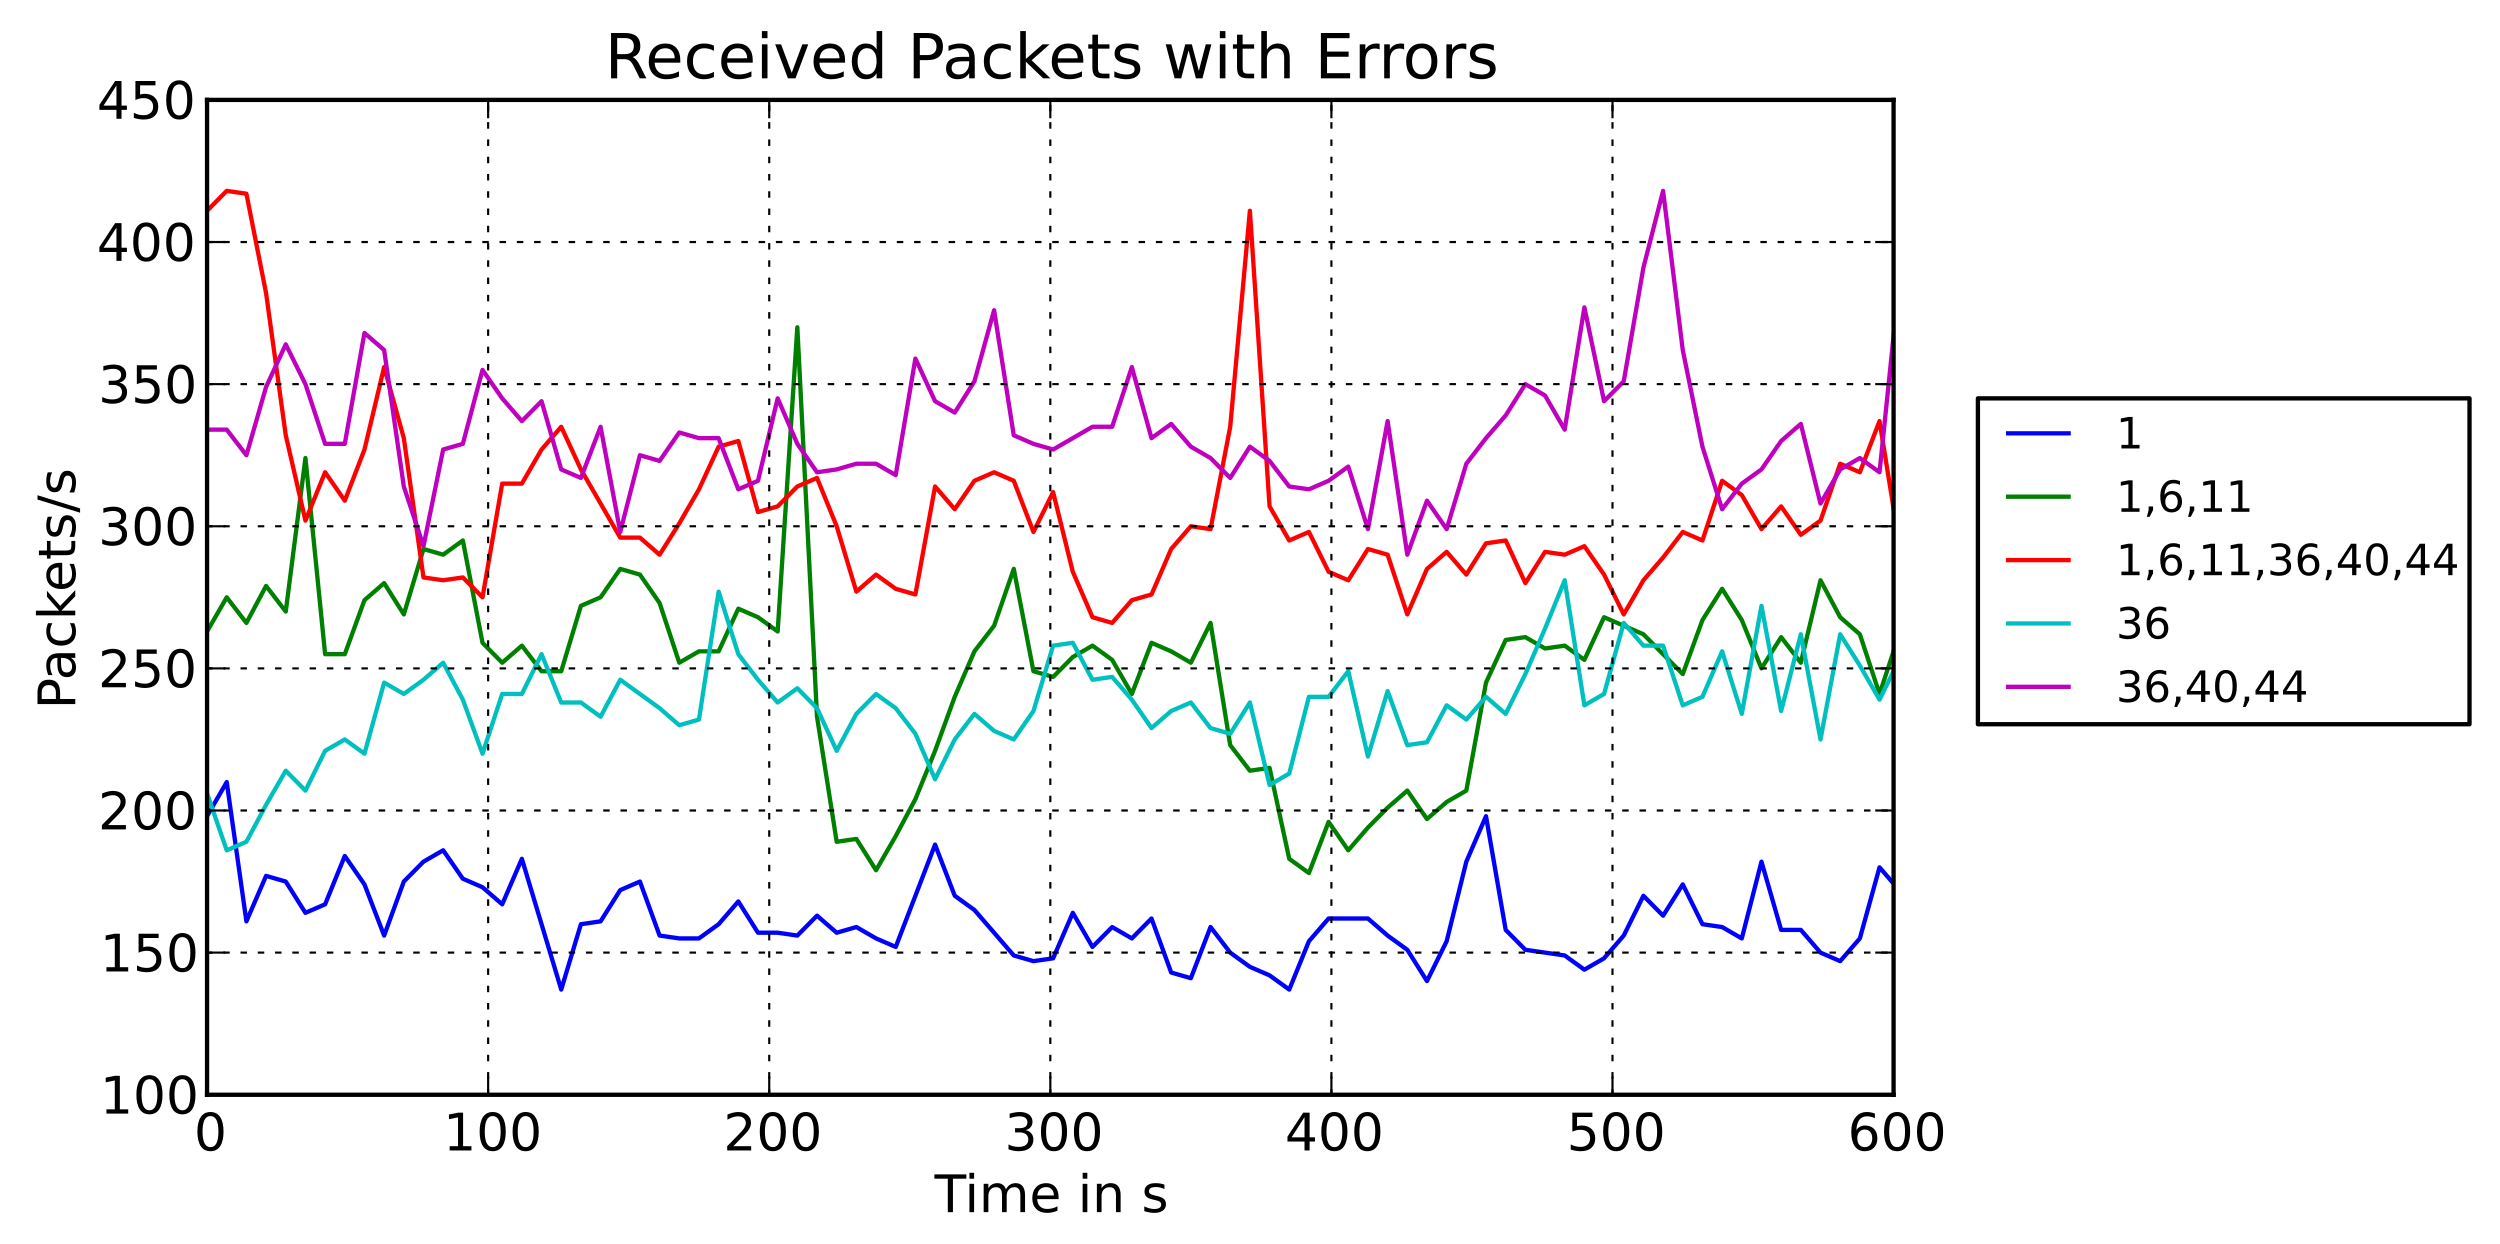 <?xml version="1.0" encoding="utf-8" standalone="no"?>
<!DOCTYPE svg PUBLIC "-//W3C//DTD SVG 1.1//EN"
  "http://www.w3.org/Graphics/SVG/1.1/DTD/svg11.dtd">
<!-- Created with matplotlib (http://matplotlib.sourceforge.net/) -->
<svg height="288pt" version="1.1" viewBox="0 0 579 288" width="579pt" xmlns="http://www.w3.org/2000/svg" xmlns:xlink="http://www.w3.org/1999/xlink">
 <defs>
  <style type="text/css">
*{stroke-linecap:square;stroke-linejoin:round;}
  </style>
 </defs>
 <g id="figure_1">
  <g id="patch_1">
   <path d="
M0 288.107
L579.139 288.107
L579.139 0
L0 0
z
" style="fill:#ffffff;"/>
  </g>
  <g id="axes_1">
   <g id="patch_2">
    <path d="
M47.953 253.542
L438.553 253.542
L438.553 23.142
L47.953 23.142
z
" style="fill:#ffffff;"/>
   </g>
   <g id="line2d_1">
    <path clip-path="url(#p93ce68b723)" d="
M47.953 189.03
L52.51 181.13
L57.067 213.386
L61.624 202.854
L66.181 204.17
L70.738 211.411
L75.295 209.437
L79.852 198.246
L84.409 204.829
L88.966 216.678
L93.523 204.17
L98.08 199.562
L102.637 196.929
L107.194 203.512
L111.751 205.487
L116.308 209.437
L120.865 198.904
L125.422 214.045
L129.979 229.185
L134.536 214.045
L139.093 213.386
L143.65 206.145
L148.207 204.17
L152.764 216.678
L157.321 217.336
L161.878 217.336
L166.435 214.045
L170.992 208.778
L175.549 216.019
L180.106 216.019
L184.663 216.678
L189.22 212.07
L193.777 216.019
L198.334 214.703
L202.891 217.336
L207.448 219.311
L212.005 207.462
L216.562 195.613
L221.119 207.462
L225.676 210.753
L230.233 216.019
L234.79 221.286
L239.347 222.602
L243.904 221.944
L248.461 211.411
L253.018 219.311
L257.575 214.703
L262.132 217.336
L266.689 212.728
L271.246 225.235
L275.803 226.552
L280.36 214.703
L284.917 220.627
L289.474 223.919
L294.031 225.894
L298.588 229.185
L303.145 217.994
L307.702 212.728
L312.259 212.728
L316.816 212.728
L321.373 216.678
L325.93 219.969
L330.487 227.21
L335.044 217.994
L339.601 199.562
L344.158 189.03
L348.715 215.361
L353.272 219.969
L357.829 220.627
L362.386 221.286
L366.943 224.577
L371.5 221.944
L376.057 216.678
L380.614 207.462
L385.171 212.07
L389.728 204.829
L394.285 214.045
L398.842 214.703
L403.399 217.336
L407.956 199.562
L412.513 215.361
L417.07 215.361
L421.627 220.627
L426.184 222.602
L430.741 217.336
L435.298 200.879
L439.855 206.145
L444.412 204.17" style="fill:none;stroke:#0000ff;"/>
   </g>
   <g id="line2d_2">
    <path clip-path="url(#p93ce68b723)" d="
M47.953 146.241
L52.51 138.342
L57.067 144.266
L61.624 135.709
L66.181 141.633
L70.738 106.086
L75.295 151.507
L79.852 151.507
L84.409 139
L88.966 135.05
L93.523 142.291
L98.08 127.151
L102.637 128.467
L107.194 125.176
L111.751 148.874
L116.308 153.482
L120.865 149.533
L125.422 155.457
L129.979 155.457
L134.536 140.317
L139.093 138.342
L143.65 131.759
L148.207 133.075
L152.764 139.658
L157.321 153.482
L161.878 150.849
L166.435 150.849
L170.992 140.975
L175.549 142.95
L180.106 146.241
L184.663 75.805
L189.22 165.99
L193.777 194.954
L198.334 194.296
L202.891 201.537
L207.448 193.638
L212.005 185.08
L216.562 173.889
L221.119 161.382
L225.676 150.849
L230.233 144.925
L234.79 131.759
L239.347 155.457
L243.904 156.774
L248.461 152.166
L253.018 149.533
L257.575 152.824
L262.132 160.723
L266.689 148.874
L271.246 150.849
L275.803 153.482
L280.36 144.266
L284.917 172.573
L289.474 178.497
L294.031 177.839
L298.588 198.904
L303.145 202.195
L307.702 190.346
L312.259 196.929
L316.816 191.663
L321.373 187.055
L325.93 183.105
L330.487 189.688
L335.044 185.738
L339.601 183.105
L344.158 158.09
L348.715 148.216
L353.272 147.558
L357.829 150.191
L362.386 149.533
L366.943 152.824
L371.5 142.95
L376.057 144.925
L380.614 146.899
L385.171 151.507
L389.728 156.115
L394.285 143.608
L398.842 136.367
L403.399 143.608
L407.956 154.799
L412.513 147.558
L417.07 153.482
L421.627 134.392
L426.184 142.95
L430.741 146.899
L435.298 160.723
L439.855 146.899
L444.412 152.166" style="fill:none;stroke:#008000;"/>
   </g>
   <g id="line2d_3">
    <path clip-path="url(#p93ce68b723)" d="
M47.953 48.815
L52.51 44.207
L57.067 44.865
L61.624 67.905
L66.181 100.819
L70.738 120.568
L75.295 109.377
L79.852 115.96
L84.409 104.111
L88.966 85.021
L93.523 101.478
L98.08 133.734
L102.637 134.392
L107.194 133.734
L111.751 138.342
L116.308 112.01
L120.865 112.01
L125.422 104.111
L129.979 98.845
L134.536 108.719
L139.093 116.618
L143.65 124.518
L148.207 124.518
L152.764 128.467
L157.321 121.226
L161.878 113.327
L166.435 103.453
L170.992 102.136
L175.549 118.593
L180.106 117.277
L184.663 112.669
L189.22 110.694
L193.777 121.885
L198.334 137.025
L202.891 133.075
L207.448 136.367
L212.005 137.683
L216.562 112.669
L221.119 117.935
L225.676 111.352
L230.233 109.377
L234.79 111.352
L239.347 123.201
L243.904 113.985
L248.461 132.417
L253.018 142.95
L257.575 144.266
L262.132 139
L266.689 137.683
L271.246 127.151
L275.803 121.885
L280.36 122.543
L284.917 98.845
L289.474 48.815
L294.031 117.277
L298.588 125.176
L303.145 123.201
L307.702 132.417
L312.259 134.392
L316.816 127.151
L321.373 128.467
L325.93 142.291
L330.487 131.759
L335.044 127.809
L339.601 133.075
L344.158 125.834
L348.715 125.176
L353.272 135.05
L357.829 127.809
L362.386 128.467
L366.943 126.493
L371.5 133.075
L376.057 142.291
L380.614 134.392
L385.171 129.126
L389.728 123.201
L394.285 125.176
L398.842 111.352
L403.399 114.643
L407.956 122.543
L412.513 117.277
L417.07 123.859
L421.627 120.568
L426.184 107.402
L430.741 109.377
L435.298 97.528
L439.855 125.834
L444.412 139" style="fill:none;stroke:#ff0000;"/>
   </g>
   <g id="line2d_4">
    <path clip-path="url(#p93ce68b723)" d="
M47.953 183.763
L52.51 196.929
L57.067 194.954
L61.624 186.397
L66.181 178.497
L70.738 183.105
L75.295 173.889
L79.852 171.256
L84.409 174.547
L88.966 158.09
L93.523 160.723
L98.08 157.432
L102.637 153.482
L107.194 162.04
L111.751 174.547
L116.308 160.723
L120.865 160.723
L125.422 151.507
L129.979 162.698
L134.536 162.698
L139.093 165.99
L143.65 157.432
L148.207 160.723
L152.764 164.015
L157.321 167.965
L161.878 166.648
L166.435 137.025
L170.992 151.507
L175.549 157.432
L180.106 162.698
L184.663 159.407
L189.22 164.015
L193.777 173.889
L198.334 165.331
L202.891 160.723
L207.448 164.015
L212.005 169.939
L216.562 180.472
L221.119 171.256
L225.676 165.331
L230.233 169.281
L234.79 171.256
L239.347 164.673
L243.904 149.533
L248.461 148.874
L253.018 157.432
L257.575 156.774
L262.132 162.04
L266.689 168.623
L271.246 164.673
L275.803 162.698
L280.36 168.623
L284.917 169.939
L289.474 162.698
L294.031 181.789
L298.588 179.155
L303.145 161.382
L307.702 161.382
L312.259 155.457
L316.816 175.206
L321.373 160.065
L325.93 172.573
L330.487 171.914
L335.044 163.357
L339.601 166.648
L344.158 161.382
L348.715 165.331
L353.272 156.115
L357.829 145.583
L362.386 134.392
L366.943 163.357
L371.5 160.723
L376.057 144.266
L380.614 149.533
L385.171 149.533
L389.728 163.357
L394.285 161.382
L398.842 150.849
L403.399 165.331
L407.956 140.317
L412.513 164.673
L417.07 146.899
L421.627 171.256
L426.184 146.899
L430.741 154.141
L435.298 162.04
L439.855 152.824
L444.412 158.749" style="fill:none;stroke:#00bfbf;"/>
   </g>
   <g id="line2d_5">
    <path clip-path="url(#p93ce68b723)" d="
M47.953 99.503
L52.51 99.503
L57.067 105.427
L61.624 89.629
L66.181 79.754
L70.738 88.97
L75.295 102.794
L79.852 102.794
L84.409 77.121
L88.966 81.071
L93.523 112.669
L98.08 126.493
L102.637 104.111
L107.194 102.794
L111.751 85.679
L116.308 92.262
L120.865 97.528
L125.422 92.92
L129.979 108.719
L134.536 110.694
L139.093 98.845
L143.65 123.201
L148.207 105.427
L152.764 106.744
L157.321 100.161
L161.878 101.478
L166.435 101.478
L170.992 113.327
L175.549 111.352
L180.106 92.262
L184.663 102.794
L189.22 109.377
L193.777 108.719
L198.334 107.402
L202.891 107.402
L207.448 110.035
L212.005 83.046
L216.562 92.92
L221.119 95.553
L225.676 88.312
L230.233 71.855
L234.79 100.819
L239.347 102.794
L243.904 104.111
L248.461 101.478
L253.018 98.845
L257.575 98.845
L262.132 85.021
L266.689 101.478
L271.246 98.186
L275.803 103.453
L280.36 106.086
L284.917 110.694
L289.474 103.453
L294.031 106.744
L298.588 112.669
L303.145 113.327
L307.702 111.352
L312.259 108.061
L316.816 122.543
L321.373 97.528
L325.93 128.467
L330.487 115.96
L335.044 122.543
L339.601 107.402
L344.158 101.478
L348.715 96.212
L353.272 88.97
L357.829 91.603
L362.386 99.503
L366.943 71.197
L371.5 92.92
L376.057 88.312
L380.614 61.981
L385.171 44.207
L389.728 81.071
L394.285 103.453
L398.842 117.935
L403.399 112.01
L407.956 108.719
L412.513 102.136
L417.07 98.186
L421.627 116.618
L426.184 108.719
L430.741 106.086
L435.298 109.377
L439.855 65.272
L444.412 102.136" style="fill:none;stroke:#bf00bf;"/>
   </g>
   <g id="matplotlib.axis_1">
    <g id="xtick_1">
     <g id="line2d_6">
      <path clip-path="url(#p93ce68b723)" d="
M47.953 253.542
L47.953 23.142" style="fill:none;stroke:#000000;stroke-dasharray:1,3;stroke-dashoffset:0.0;stroke-linecap:butt;stroke-width:0.5;"/>
     </g>
     <g id="line2d_7">
      <defs>
       <path d="
M0 0
L0 -4" id="m0012dd4eef" style="stroke:#000000;stroke-linecap:butt;stroke-width:0.5;"/>
      </defs>
      <g>
       <use style="stroke:#000000;stroke-linecap:butt;stroke-width:0.5;" x="47.953" xlink:href="#m0012dd4eef" y="253.542"/>
      </g>
     </g>
     <g id="line2d_8">
      <defs>
       <path d="
M0 0
L0 4" id="m476344969c" style="stroke:#000000;stroke-linecap:butt;stroke-width:0.5;"/>
      </defs>
      <g>
       <use style="stroke:#000000;stroke-linecap:butt;stroke-width:0.5;" x="47.953" xlink:href="#m476344969c" y="23.142"/>
      </g>
     </g>
     <g id="text_1">
      <!-- 0 -->
      <defs>
       <path d="
M31.781 66.406
Q24.172 66.406 20.328 58.906
Q16.5 51.422 16.5 36.375
Q16.5 21.391 20.328 13.891
Q24.172 6.391 31.781 6.391
Q39.453 6.391 43.281 13.891
Q47.125 21.391 47.125 36.375
Q47.125 51.422 43.281 58.906
Q39.453 66.406 31.781 66.406
M31.781 74.219
Q44.047 74.219 50.516 64.516
Q56.984 54.828 56.984 36.375
Q56.984 17.969 50.516 8.266
Q44.047 -1.422 31.781 -1.422
Q19.531 -1.422 13.062 8.266
Q6.594 17.969 6.594 36.375
Q6.594 54.828 13.062 64.516
Q19.531 74.219 31.781 74.219" id="DejaVuSans-30"/>
      </defs>
      <g transform="translate(44.93 266.448)scale(0.12 -0.12)">
       <use xlink:href="#DejaVuSans-30"/>
      </g>
     </g>
    </g>
    <g id="xtick_2">
     <g id="line2d_9">
      <path clip-path="url(#p93ce68b723)" d="
M113.053 253.542
L113.053 23.142" style="fill:none;stroke:#000000;stroke-dasharray:1,3;stroke-dashoffset:0.0;stroke-linecap:butt;stroke-width:0.5;"/>
     </g>
     <g id="line2d_10">
      <g>
       <use style="stroke:#000000;stroke-linecap:butt;stroke-width:0.5;" x="113.053" xlink:href="#m0012dd4eef" y="253.542"/>
      </g>
     </g>
     <g id="line2d_11">
      <g>
       <use style="stroke:#000000;stroke-linecap:butt;stroke-width:0.5;" x="113.053" xlink:href="#m476344969c" y="23.142"/>
      </g>
     </g>
     <g id="text_2">
      <!-- 100 -->
      <defs>
       <path d="
M12.406 8.297
L28.516 8.297
L28.516 63.922
L10.984 60.406
L10.984 69.391
L28.422 72.906
L38.281 72.906
L38.281 8.297
L54.391 8.297
L54.391 0
L12.406 0
z
" id="DejaVuSans-31"/>
      </defs>
      <g transform="translate(102.658 266.448)scale(0.12 -0.12)">
       <use xlink:href="#DejaVuSans-31"/>
       <use x="63.623" xlink:href="#DejaVuSans-30"/>
       <use x="127.246" xlink:href="#DejaVuSans-30"/>
      </g>
     </g>
    </g>
    <g id="xtick_3">
     <g id="line2d_12">
      <path clip-path="url(#p93ce68b723)" d="
M178.153 253.542
L178.153 23.142" style="fill:none;stroke:#000000;stroke-dasharray:1,3;stroke-dashoffset:0.0;stroke-linecap:butt;stroke-width:0.5;"/>
     </g>
     <g id="line2d_13">
      <g>
       <use style="stroke:#000000;stroke-linecap:butt;stroke-width:0.5;" x="178.153" xlink:href="#m0012dd4eef" y="253.542"/>
      </g>
     </g>
     <g id="line2d_14">
      <g>
       <use style="stroke:#000000;stroke-linecap:butt;stroke-width:0.5;" x="178.153" xlink:href="#m476344969c" y="23.142"/>
      </g>
     </g>
     <g id="text_3">
      <!-- 200 -->
      <defs>
       <path d="
M19.188 8.297
L53.609 8.297
L53.609 0
L7.328 0
L7.328 8.297
Q12.938 14.109 22.625 23.891
Q32.328 33.688 34.812 36.531
Q39.547 41.844 41.422 45.531
Q43.312 49.219 43.312 52.781
Q43.312 58.594 39.234 62.25
Q35.156 65.922 28.609 65.922
Q23.969 65.922 18.812 64.312
Q13.672 62.703 7.812 59.422
L7.812 69.391
Q13.766 71.781 18.938 73
Q24.125 74.219 28.422 74.219
Q39.75 74.219 46.484 68.547
Q53.219 62.891 53.219 53.422
Q53.219 48.922 51.531 44.891
Q49.859 40.875 45.406 35.406
Q44.188 33.984 37.641 27.219
Q31.109 20.453 19.188 8.297" id="DejaVuSans-32"/>
      </defs>
      <g transform="translate(167.539 266.448)scale(0.12 -0.12)">
       <use xlink:href="#DejaVuSans-32"/>
       <use x="63.623" xlink:href="#DejaVuSans-30"/>
       <use x="127.246" xlink:href="#DejaVuSans-30"/>
      </g>
     </g>
    </g>
    <g id="xtick_4">
     <g id="line2d_15">
      <path clip-path="url(#p93ce68b723)" d="
M243.253 253.542
L243.253 23.142" style="fill:none;stroke:#000000;stroke-dasharray:1,3;stroke-dashoffset:0.0;stroke-linecap:butt;stroke-width:0.5;"/>
     </g>
     <g id="line2d_16">
      <g>
       <use style="stroke:#000000;stroke-linecap:butt;stroke-width:0.5;" x="243.253" xlink:href="#m0012dd4eef" y="253.542"/>
      </g>
     </g>
     <g id="line2d_17">
      <g>
       <use style="stroke:#000000;stroke-linecap:butt;stroke-width:0.5;" x="243.253" xlink:href="#m476344969c" y="23.142"/>
      </g>
     </g>
     <g id="text_4">
      <!-- 300 -->
      <defs>
       <path d="
M40.578 39.312
Q47.656 37.797 51.625 33
Q55.609 28.219 55.609 21.188
Q55.609 10.406 48.188 4.484
Q40.766 -1.422 27.094 -1.422
Q22.516 -1.422 17.656 -0.516
Q12.797 0.391 7.625 2.203
L7.625 11.719
Q11.719 9.328 16.594 8.109
Q21.484 6.891 26.812 6.891
Q36.078 6.891 40.938 10.547
Q45.797 14.203 45.797 21.188
Q45.797 27.641 41.281 31.266
Q36.766 34.906 28.719 34.906
L20.219 34.906
L20.219 43.016
L29.109 43.016
Q36.375 43.016 40.234 45.922
Q44.094 48.828 44.094 54.297
Q44.094 59.906 40.109 62.906
Q36.141 65.922 28.719 65.922
Q24.656 65.922 20.016 65.031
Q15.375 64.156 9.812 62.312
L9.812 71.094
Q15.438 72.656 20.344 73.438
Q25.25 74.219 29.594 74.219
Q40.828 74.219 47.359 69.109
Q53.906 64.016 53.906 55.328
Q53.906 49.266 50.438 45.094
Q46.969 40.922 40.578 39.312" id="DejaVuSans-33"/>
      </defs>
      <g transform="translate(232.657 266.448)scale(0.12 -0.12)">
       <use xlink:href="#DejaVuSans-33"/>
       <use x="63.623" xlink:href="#DejaVuSans-30"/>
       <use x="127.246" xlink:href="#DejaVuSans-30"/>
      </g>
     </g>
    </g>
    <g id="xtick_5">
     <g id="line2d_18">
      <path clip-path="url(#p93ce68b723)" d="
M308.353 253.542
L308.353 23.142" style="fill:none;stroke:#000000;stroke-dasharray:1,3;stroke-dashoffset:0.0;stroke-linecap:butt;stroke-width:0.5;"/>
     </g>
     <g id="line2d_19">
      <g>
       <use style="stroke:#000000;stroke-linecap:butt;stroke-width:0.5;" x="308.353" xlink:href="#m0012dd4eef" y="253.542"/>
      </g>
     </g>
     <g id="line2d_20">
      <g>
       <use style="stroke:#000000;stroke-linecap:butt;stroke-width:0.5;" x="308.353" xlink:href="#m476344969c" y="23.142"/>
      </g>
     </g>
     <g id="text_5">
      <!-- 400 -->
      <defs>
       <path d="
M37.797 64.312
L12.891 25.391
L37.797 25.391
z

M35.203 72.906
L47.609 72.906
L47.609 25.391
L58.016 25.391
L58.016 17.188
L47.609 17.188
L47.609 0
L37.797 0
L37.797 17.188
L4.891 17.188
L4.891 26.703
z
" id="DejaVuSans-34"/>
      </defs>
      <g transform="translate(297.592 266.448)scale(0.12 -0.12)">
       <use xlink:href="#DejaVuSans-34"/>
       <use x="63.623" xlink:href="#DejaVuSans-30"/>
       <use x="127.246" xlink:href="#DejaVuSans-30"/>
      </g>
     </g>
    </g>
    <g id="xtick_6">
     <g id="line2d_21">
      <path clip-path="url(#p93ce68b723)" d="
M373.453 253.542
L373.453 23.142" style="fill:none;stroke:#000000;stroke-dasharray:1,3;stroke-dashoffset:0.0;stroke-linecap:butt;stroke-width:0.5;"/>
     </g>
     <g id="line2d_22">
      <g>
       <use style="stroke:#000000;stroke-linecap:butt;stroke-width:0.5;" x="373.453" xlink:href="#m0012dd4eef" y="253.542"/>
      </g>
     </g>
     <g id="line2d_23">
      <g>
       <use style="stroke:#000000;stroke-linecap:butt;stroke-width:0.5;" x="373.453" xlink:href="#m476344969c" y="23.142"/>
      </g>
     </g>
     <g id="text_6">
      <!-- 500 -->
      <defs>
       <path d="
M10.797 72.906
L49.516 72.906
L49.516 64.594
L19.828 64.594
L19.828 46.734
Q21.969 47.469 24.109 47.828
Q26.266 48.188 28.422 48.188
Q40.625 48.188 47.75 41.5
Q54.891 34.812 54.891 23.391
Q54.891 11.625 47.562 5.094
Q40.234 -1.422 26.906 -1.422
Q22.312 -1.422 17.547 -0.641
Q12.797 0.141 7.719 1.703
L7.719 11.625
Q12.109 9.234 16.797 8.062
Q21.484 6.891 26.703 6.891
Q35.156 6.891 40.078 11.328
Q45.016 15.766 45.016 23.391
Q45.016 31 40.078 35.438
Q35.156 39.891 26.703 39.891
Q22.75 39.891 18.812 39.016
Q14.891 38.141 10.797 36.281
z
" id="DejaVuSans-35"/>
      </defs>
      <g transform="translate(362.862 266.448)scale(0.12 -0.12)">
       <use xlink:href="#DejaVuSans-35"/>
       <use x="63.623" xlink:href="#DejaVuSans-30"/>
       <use x="127.246" xlink:href="#DejaVuSans-30"/>
      </g>
     </g>
    </g>
    <g id="xtick_7">
     <g id="line2d_24">
      <path clip-path="url(#p93ce68b723)" d="
M438.553 253.542
L438.553 23.142" style="fill:none;stroke:#000000;stroke-dasharray:1,3;stroke-dashoffset:0.0;stroke-linecap:butt;stroke-width:0.5;"/>
     </g>
     <g id="line2d_25">
      <g>
       <use style="stroke:#000000;stroke-linecap:butt;stroke-width:0.5;" x="438.553" xlink:href="#m0012dd4eef" y="253.542"/>
      </g>
     </g>
     <g id="line2d_26">
      <g>
       <use style="stroke:#000000;stroke-linecap:butt;stroke-width:0.5;" x="438.553" xlink:href="#m476344969c" y="23.142"/>
      </g>
     </g>
     <g id="text_7">
      <!-- 600 -->
      <defs>
       <path d="
M33.016 40.375
Q26.375 40.375 22.484 35.828
Q18.609 31.297 18.609 23.391
Q18.609 15.531 22.484 10.953
Q26.375 6.391 33.016 6.391
Q39.656 6.391 43.531 10.953
Q47.406 15.531 47.406 23.391
Q47.406 31.297 43.531 35.828
Q39.656 40.375 33.016 40.375
M52.594 71.297
L52.594 62.312
Q48.875 64.062 45.094 64.984
Q41.312 65.922 37.594 65.922
Q27.828 65.922 22.672 59.328
Q17.531 52.734 16.797 39.406
Q19.672 43.656 24.016 45.922
Q28.375 48.188 33.594 48.188
Q44.578 48.188 50.953 41.516
Q57.328 34.859 57.328 23.391
Q57.328 12.156 50.688 5.359
Q44.047 -1.422 33.016 -1.422
Q20.359 -1.422 13.672 8.266
Q6.984 17.969 6.984 36.375
Q6.984 53.656 15.188 63.938
Q23.391 74.219 37.203 74.219
Q40.922 74.219 44.703 73.484
Q48.484 72.75 52.594 71.297" id="DejaVuSans-36"/>
      </defs>
      <g transform="translate(427.918 266.448)scale(0.12 -0.12)">
       <use xlink:href="#DejaVuSans-36"/>
       <use x="63.623" xlink:href="#DejaVuSans-30"/>
       <use x="127.246" xlink:href="#DejaVuSans-30"/>
      </g>
     </g>
    </g>
    <g id="text_8">
     <!-- Time in s -->
     <defs>
      <path d="
M52 44.188
Q55.375 50.25 60.062 53.125
Q64.75 56 71.094 56
Q79.641 56 84.281 50.016
Q88.922 44.047 88.922 33.016
L88.922 0
L79.891 0
L79.891 32.719
Q79.891 40.578 77.094 44.375
Q74.312 48.188 68.609 48.188
Q61.625 48.188 57.562 43.547
Q53.516 38.922 53.516 30.906
L53.516 0
L44.484 0
L44.484 32.719
Q44.484 40.625 41.703 44.406
Q38.922 48.188 33.109 48.188
Q26.219 48.188 22.156 43.531
Q18.109 38.875 18.109 30.906
L18.109 0
L9.078 0
L9.078 54.688
L18.109 54.688
L18.109 46.188
Q21.188 51.219 25.484 53.609
Q29.781 56 35.688 56
Q41.656 56 45.828 52.969
Q50 49.953 52 44.188" id="DejaVuSans-6d"/>
      <path d="
M54.891 33.016
L54.891 0
L45.906 0
L45.906 32.719
Q45.906 40.484 42.875 44.328
Q39.844 48.188 33.797 48.188
Q26.516 48.188 22.312 43.547
Q18.109 38.922 18.109 30.906
L18.109 0
L9.078 0
L9.078 54.688
L18.109 54.688
L18.109 46.188
Q21.344 51.125 25.703 53.562
Q30.078 56 35.797 56
Q45.219 56 50.047 50.172
Q54.891 44.344 54.891 33.016" id="DejaVuSans-6e"/>
      <path id="DejaVuSans-20"/>
      <path d="
M9.422 54.688
L18.406 54.688
L18.406 0
L9.422 0
z

M9.422 75.984
L18.406 75.984
L18.406 64.594
L9.422 64.594
z
" id="DejaVuSans-69"/>
      <path d="
M56.203 29.594
L56.203 25.203
L14.891 25.203
Q15.484 15.922 20.484 11.062
Q25.484 6.203 34.422 6.203
Q39.594 6.203 44.453 7.469
Q49.312 8.734 54.109 11.281
L54.109 2.781
Q49.266 0.734 44.188 -0.344
Q39.109 -1.422 33.891 -1.422
Q20.797 -1.422 13.156 6.188
Q5.516 13.812 5.516 26.812
Q5.516 40.234 12.766 48.109
Q20.016 56 32.328 56
Q43.359 56 49.781 48.891
Q56.203 41.797 56.203 29.594
M47.219 32.234
Q47.125 39.594 43.094 43.984
Q39.062 48.391 32.422 48.391
Q24.906 48.391 20.391 44.141
Q15.875 39.891 15.188 32.172
z
" id="DejaVuSans-65"/>
      <path d="
M44.281 53.078
L44.281 44.578
Q40.484 46.531 36.375 47.5
Q32.281 48.484 27.875 48.484
Q21.188 48.484 17.844 46.438
Q14.5 44.391 14.5 40.281
Q14.5 37.156 16.891 35.375
Q19.281 33.594 26.516 31.984
L29.594 31.297
Q39.156 29.25 43.188 25.516
Q47.219 21.781 47.219 15.094
Q47.219 7.469 41.188 3.016
Q35.156 -1.422 24.609 -1.422
Q20.219 -1.422 15.453 -0.562
Q10.688 0.297 5.422 2
L5.422 11.281
Q10.406 8.688 15.234 7.391
Q20.062 6.109 24.812 6.109
Q31.156 6.109 34.562 8.281
Q37.984 10.453 37.984 14.406
Q37.984 18.062 35.516 20.016
Q33.062 21.969 24.703 23.781
L21.578 24.516
Q13.234 26.266 9.516 29.906
Q5.812 33.547 5.812 39.891
Q5.812 47.609 11.281 51.797
Q16.75 56 26.812 56
Q31.781 56 36.172 55.266
Q40.578 54.547 44.281 53.078" id="DejaVuSans-73"/>
      <path d="
M-0.297 72.906
L61.375 72.906
L61.375 64.594
L35.5 64.594
L35.5 0
L25.594 0
L25.594 64.594
L-0.297 64.594
z
" id="DejaVuSans-54"/>
     </defs>
     <g transform="translate(216.439 280.737)scale(0.12 -0.12)">
      <use xlink:href="#DejaVuSans-54"/>
      <use x="57.959" xlink:href="#DejaVuSans-69"/>
      <use x="85.742" xlink:href="#DejaVuSans-6d"/>
      <use x="183.154" xlink:href="#DejaVuSans-65"/>
      <use x="244.678" xlink:href="#DejaVuSans-20"/>
      <use x="276.465" xlink:href="#DejaVuSans-69"/>
      <use x="304.248" xlink:href="#DejaVuSans-6e"/>
      <use x="367.627" xlink:href="#DejaVuSans-20"/>
      <use x="399.414" xlink:href="#DejaVuSans-73"/>
     </g>
    </g>
   </g>
   <g id="matplotlib.axis_2">
    <g id="ytick_1">
     <g id="line2d_27">
      <path clip-path="url(#p93ce68b723)" d="
M47.953 253.542
L438.553 253.542" style="fill:none;stroke:#000000;stroke-dasharray:1,3;stroke-dashoffset:0.0;stroke-linecap:butt;stroke-width:0.5;"/>
     </g>
     <g id="line2d_28">
      <defs>
       <path d="
M0 0
L4 0" id="me8a85f7bf6" style="stroke:#000000;stroke-linecap:butt;stroke-width:0.5;"/>
      </defs>
      <g>
       <use style="stroke:#000000;stroke-linecap:butt;stroke-width:0.5;" x="47.953" xlink:href="#me8a85f7bf6" y="253.542"/>
      </g>
     </g>
     <g id="line2d_29">
      <defs>
       <path d="
M0 0
L-4 0" id="m1a32005dea" style="stroke:#000000;stroke-linecap:butt;stroke-width:0.5;"/>
      </defs>
      <g>
       <use style="stroke:#000000;stroke-linecap:butt;stroke-width:0.5;" x="438.553" xlink:href="#m1a32005dea" y="253.542"/>
      </g>
     </g>
     <g id="text_9">
      <!-- 100 -->
      <g transform="translate(23.163 257.91)scale(0.12 -0.12)">
       <use xlink:href="#DejaVuSans-31"/>
       <use x="63.623" xlink:href="#DejaVuSans-30"/>
       <use x="127.246" xlink:href="#DejaVuSans-30"/>
      </g>
     </g>
    </g>
    <g id="ytick_2">
     <g id="line2d_30">
      <path clip-path="url(#p93ce68b723)" d="
M47.953 220.627
L438.553 220.627" style="fill:none;stroke:#000000;stroke-dasharray:1,3;stroke-dashoffset:0.0;stroke-linecap:butt;stroke-width:0.5;"/>
     </g>
     <g id="line2d_31">
      <g>
       <use style="stroke:#000000;stroke-linecap:butt;stroke-width:0.5;" x="47.953" xlink:href="#me8a85f7bf6" y="220.627"/>
      </g>
     </g>
     <g id="line2d_32">
      <g>
       <use style="stroke:#000000;stroke-linecap:butt;stroke-width:0.5;" x="438.553" xlink:href="#m1a32005dea" y="220.627"/>
      </g>
     </g>
     <g id="text_10">
      <!-- 150 -->
      <g transform="translate(23.163 224.995)scale(0.12 -0.12)">
       <use xlink:href="#DejaVuSans-31"/>
       <use x="63.623" xlink:href="#DejaVuSans-35"/>
       <use x="127.246" xlink:href="#DejaVuSans-30"/>
      </g>
     </g>
    </g>
    <g id="ytick_3">
     <g id="line2d_33">
      <path clip-path="url(#p93ce68b723)" d="
M47.953 187.713
L438.553 187.713" style="fill:none;stroke:#000000;stroke-dasharray:1,3;stroke-dashoffset:0.0;stroke-linecap:butt;stroke-width:0.5;"/>
     </g>
     <g id="line2d_34">
      <g>
       <use style="stroke:#000000;stroke-linecap:butt;stroke-width:0.5;" x="47.953" xlink:href="#me8a85f7bf6" y="187.713"/>
      </g>
     </g>
     <g id="line2d_35">
      <g>
       <use style="stroke:#000000;stroke-linecap:butt;stroke-width:0.5;" x="438.553" xlink:href="#m1a32005dea" y="187.713"/>
      </g>
     </g>
     <g id="text_11">
      <!-- 200 -->
      <g transform="translate(22.724 192.081)scale(0.12 -0.12)">
       <use xlink:href="#DejaVuSans-32"/>
       <use x="63.623" xlink:href="#DejaVuSans-30"/>
       <use x="127.246" xlink:href="#DejaVuSans-30"/>
      </g>
     </g>
    </g>
    <g id="ytick_4">
     <g id="line2d_36">
      <path clip-path="url(#p93ce68b723)" d="
M47.953 154.799
L438.553 154.799" style="fill:none;stroke:#000000;stroke-dasharray:1,3;stroke-dashoffset:0.0;stroke-linecap:butt;stroke-width:0.5;"/>
     </g>
     <g id="line2d_37">
      <g>
       <use style="stroke:#000000;stroke-linecap:butt;stroke-width:0.5;" x="47.953" xlink:href="#me8a85f7bf6" y="154.799"/>
      </g>
     </g>
     <g id="line2d_38">
      <g>
       <use style="stroke:#000000;stroke-linecap:butt;stroke-width:0.5;" x="438.553" xlink:href="#m1a32005dea" y="154.799"/>
      </g>
     </g>
     <g id="text_12">
      <!-- 250 -->
      <g transform="translate(22.724 159.167)scale(0.12 -0.12)">
       <use xlink:href="#DejaVuSans-32"/>
       <use x="63.623" xlink:href="#DejaVuSans-35"/>
       <use x="127.246" xlink:href="#DejaVuSans-30"/>
      </g>
     </g>
    </g>
    <g id="ytick_5">
     <g id="line2d_39">
      <path clip-path="url(#p93ce68b723)" d="
M47.953 121.885
L438.553 121.885" style="fill:none;stroke:#000000;stroke-dasharray:1,3;stroke-dashoffset:0.0;stroke-linecap:butt;stroke-width:0.5;"/>
     </g>
     <g id="line2d_40">
      <g>
       <use style="stroke:#000000;stroke-linecap:butt;stroke-width:0.5;" x="47.953" xlink:href="#me8a85f7bf6" y="121.885"/>
      </g>
     </g>
     <g id="line2d_41">
      <g>
       <use style="stroke:#000000;stroke-linecap:butt;stroke-width:0.5;" x="438.553" xlink:href="#m1a32005dea" y="121.885"/>
      </g>
     </g>
     <g id="text_13">
      <!-- 300 -->
      <g transform="translate(22.76 126.252)scale(0.12 -0.12)">
       <use xlink:href="#DejaVuSans-33"/>
       <use x="63.623" xlink:href="#DejaVuSans-30"/>
       <use x="127.246" xlink:href="#DejaVuSans-30"/>
      </g>
     </g>
    </g>
    <g id="ytick_6">
     <g id="line2d_42">
      <path clip-path="url(#p93ce68b723)" d="
M47.953 88.97
L438.553 88.97" style="fill:none;stroke:#000000;stroke-dasharray:1,3;stroke-dashoffset:0.0;stroke-linecap:butt;stroke-width:0.5;"/>
     </g>
     <g id="line2d_43">
      <g>
       <use style="stroke:#000000;stroke-linecap:butt;stroke-width:0.5;" x="47.953" xlink:href="#me8a85f7bf6" y="88.97"/>
      </g>
     </g>
     <g id="line2d_44">
      <g>
       <use style="stroke:#000000;stroke-linecap:butt;stroke-width:0.5;" x="438.553" xlink:href="#m1a32005dea" y="88.97"/>
      </g>
     </g>
     <g id="text_14">
      <!-- 350 -->
      <g transform="translate(22.76 93.338)scale(0.12 -0.12)">
       <use xlink:href="#DejaVuSans-33"/>
       <use x="63.623" xlink:href="#DejaVuSans-35"/>
       <use x="127.246" xlink:href="#DejaVuSans-30"/>
      </g>
     </g>
    </g>
    <g id="ytick_7">
     <g id="line2d_45">
      <path clip-path="url(#p93ce68b723)" d="
M47.953 56.056
L438.553 56.056" style="fill:none;stroke:#000000;stroke-dasharray:1,3;stroke-dashoffset:0.0;stroke-linecap:butt;stroke-width:0.5;"/>
     </g>
     <g id="line2d_46">
      <g>
       <use style="stroke:#000000;stroke-linecap:butt;stroke-width:0.5;" x="47.953" xlink:href="#me8a85f7bf6" y="56.056"/>
      </g>
     </g>
     <g id="line2d_47">
      <g>
       <use style="stroke:#000000;stroke-linecap:butt;stroke-width:0.5;" x="438.553" xlink:href="#m1a32005dea" y="56.056"/>
      </g>
     </g>
     <g id="text_15">
      <!-- 400 -->
      <g transform="translate(22.432 60.424)scale(0.12 -0.12)">
       <use xlink:href="#DejaVuSans-34"/>
       <use x="63.623" xlink:href="#DejaVuSans-30"/>
       <use x="127.246" xlink:href="#DejaVuSans-30"/>
      </g>
     </g>
    </g>
    <g id="ytick_8">
     <g id="line2d_48">
      <path clip-path="url(#p93ce68b723)" d="
M47.953 23.142
L438.553 23.142" style="fill:none;stroke:#000000;stroke-dasharray:1,3;stroke-dashoffset:0.0;stroke-linecap:butt;stroke-width:0.5;"/>
     </g>
     <g id="line2d_49">
      <g>
       <use style="stroke:#000000;stroke-linecap:butt;stroke-width:0.5;" x="47.953" xlink:href="#me8a85f7bf6" y="23.142"/>
      </g>
     </g>
     <g id="line2d_50">
      <g>
       <use style="stroke:#000000;stroke-linecap:butt;stroke-width:0.5;" x="438.553" xlink:href="#m1a32005dea" y="23.142"/>
      </g>
     </g>
     <g id="text_16">
      <!-- 450 -->
      <g transform="translate(22.432 27.51)scale(0.12 -0.12)">
       <use xlink:href="#DejaVuSans-34"/>
       <use x="63.623" xlink:href="#DejaVuSans-35"/>
       <use x="127.246" xlink:href="#DejaVuSans-30"/>
      </g>
     </g>
    </g>
    <g id="text_17">
     <!-- Packets/s -->
     <defs>
      <path d="
M25.391 72.906
L33.688 72.906
L8.297 -9.281
L0 -9.281
z
" id="DejaVuSans-2f"/>
      <path d="
M9.078 75.984
L18.109 75.984
L18.109 31.109
L44.922 54.688
L56.391 54.688
L27.391 29.109
L57.625 0
L45.906 0
L18.109 26.703
L18.109 0
L9.078 0
z
" id="DejaVuSans-6b"/>
      <path d="
M18.312 70.219
L18.312 54.688
L36.812 54.688
L36.812 47.703
L18.312 47.703
L18.312 18.016
Q18.312 11.328 20.141 9.422
Q21.969 7.516 27.594 7.516
L36.812 7.516
L36.812 0
L27.594 0
Q17.188 0 13.234 3.875
Q9.281 7.766 9.281 18.016
L9.281 47.703
L2.688 47.703
L2.688 54.688
L9.281 54.688
L9.281 70.219
z
" id="DejaVuSans-74"/>
      <path d="
M19.672 64.797
L19.672 37.406
L32.078 37.406
Q38.969 37.406 42.719 40.969
Q46.484 44.531 46.484 51.125
Q46.484 57.672 42.719 61.234
Q38.969 64.797 32.078 64.797
z

M9.812 72.906
L32.078 72.906
Q44.344 72.906 50.609 67.359
Q56.891 61.812 56.891 51.125
Q56.891 40.328 50.609 34.812
Q44.344 29.297 32.078 29.297
L19.672 29.297
L19.672 0
L9.812 0
z
" id="DejaVuSans-50"/>
      <path d="
M48.781 52.594
L48.781 44.188
Q44.969 46.297 41.141 47.344
Q37.312 48.391 33.406 48.391
Q24.656 48.391 19.812 42.844
Q14.984 37.312 14.984 27.297
Q14.984 17.281 19.812 11.734
Q24.656 6.203 33.406 6.203
Q37.312 6.203 41.141 7.25
Q44.969 8.297 48.781 10.406
L48.781 2.094
Q45.016 0.344 40.984 -0.531
Q36.969 -1.422 32.422 -1.422
Q20.062 -1.422 12.781 6.344
Q5.516 14.109 5.516 27.297
Q5.516 40.672 12.859 48.328
Q20.219 56 33.016 56
Q37.156 56 41.109 55.141
Q45.062 54.297 48.781 52.594" id="DejaVuSans-63"/>
      <path d="
M34.281 27.484
Q23.391 27.484 19.188 25
Q14.984 22.516 14.984 16.5
Q14.984 11.719 18.141 8.906
Q21.297 6.109 26.703 6.109
Q34.188 6.109 38.703 11.406
Q43.219 16.703 43.219 25.484
L43.219 27.484
z

M52.203 31.203
L52.203 0
L43.219 0
L43.219 8.297
Q40.141 3.328 35.547 0.953
Q30.953 -1.422 24.312 -1.422
Q15.922 -1.422 10.953 3.297
Q6 8.016 6 15.922
Q6 25.141 12.172 29.828
Q18.359 34.516 30.609 34.516
L43.219 34.516
L43.219 35.406
Q43.219 41.609 39.141 45
Q35.062 48.391 27.688 48.391
Q23 48.391 18.547 47.266
Q14.109 46.141 10.016 43.891
L10.016 52.203
Q14.938 54.109 19.578 55.047
Q24.219 56 28.609 56
Q40.484 56 46.344 49.844
Q52.203 43.703 52.203 31.203" id="DejaVuSans-61"/>
     </defs>
     <g transform="translate(17.432 164.244)rotate(-90.0)scale(0.12 -0.12)">
      <use xlink:href="#DejaVuSans-50"/>
      <use x="55.803" xlink:href="#DejaVuSans-61"/>
      <use x="117.082" xlink:href="#DejaVuSans-63"/>
      <use x="172.062" xlink:href="#DejaVuSans-6b"/>
      <use x="226.348" xlink:href="#DejaVuSans-65"/>
      <use x="287.871" xlink:href="#DejaVuSans-74"/>
      <use x="327.08" xlink:href="#DejaVuSans-73"/>
      <use x="379.18" xlink:href="#DejaVuSans-2f"/>
      <use x="412.871" xlink:href="#DejaVuSans-73"/>
     </g>
    </g>
   </g>
   <g id="patch_3">
    <path d="
M47.953 23.142
L438.553 23.142" style="fill:none;stroke:#000000;"/>
   </g>
   <g id="patch_4">
    <path d="
M438.553 253.542
L438.553 23.142" style="fill:none;stroke:#000000;"/>
   </g>
   <g id="patch_5">
    <path d="
M47.953 253.542
L438.553 253.542" style="fill:none;stroke:#000000;"/>
   </g>
   <g id="patch_6">
    <path d="
M47.953 253.542
L47.953 23.142" style="fill:none;stroke:#000000;"/>
   </g>
   <g id="text_18">
    <!-- Received Packets with Errors -->
    <defs>
     <path d="
M30.609 48.391
Q23.391 48.391 19.188 42.75
Q14.984 37.109 14.984 27.297
Q14.984 17.484 19.156 11.844
Q23.344 6.203 30.609 6.203
Q37.797 6.203 41.984 11.859
Q46.188 17.531 46.188 27.297
Q46.188 37.016 41.984 42.703
Q37.797 48.391 30.609 48.391
M30.609 56
Q42.328 56 49.016 48.375
Q55.719 40.766 55.719 27.297
Q55.719 13.875 49.016 6.219
Q42.328 -1.422 30.609 -1.422
Q18.844 -1.422 12.172 6.219
Q5.516 13.875 5.516 27.297
Q5.516 40.766 12.172 48.375
Q18.844 56 30.609 56" id="DejaVuSans-6f"/>
     <path d="
M9.812 72.906
L55.906 72.906
L55.906 64.594
L19.672 64.594
L19.672 43.016
L54.391 43.016
L54.391 34.719
L19.672 34.719
L19.672 8.297
L56.781 8.297
L56.781 0
L9.812 0
z
" id="DejaVuSans-45"/>
     <path d="
M54.891 33.016
L54.891 0
L45.906 0
L45.906 32.719
Q45.906 40.484 42.875 44.328
Q39.844 48.188 33.797 48.188
Q26.516 48.188 22.312 43.547
Q18.109 38.922 18.109 30.906
L18.109 0
L9.078 0
L9.078 75.984
L18.109 75.984
L18.109 46.188
Q21.344 51.125 25.703 53.562
Q30.078 56 35.797 56
Q45.219 56 50.047 50.172
Q54.891 44.344 54.891 33.016" id="DejaVuSans-68"/>
     <path d="
M44.391 34.188
Q47.562 33.109 50.562 29.594
Q53.562 26.078 56.594 19.922
L66.609 0
L56 0
L46.688 18.703
Q43.062 26.031 39.672 28.422
Q36.281 30.812 30.422 30.812
L19.672 30.812
L19.672 0
L9.812 0
L9.812 72.906
L32.078 72.906
Q44.578 72.906 50.734 67.672
Q56.891 62.453 56.891 51.906
Q56.891 45.016 53.688 40.469
Q50.484 35.938 44.391 34.188
M19.672 64.797
L19.672 38.922
L32.078 38.922
Q39.203 38.922 42.844 42.219
Q46.484 45.516 46.484 51.906
Q46.484 58.297 42.844 61.547
Q39.203 64.797 32.078 64.797
z
" id="DejaVuSans-52"/>
     <path d="
M45.406 46.391
L45.406 75.984
L54.391 75.984
L54.391 0
L45.406 0
L45.406 8.203
Q42.578 3.328 38.25 0.953
Q33.938 -1.422 27.875 -1.422
Q17.969 -1.422 11.734 6.484
Q5.516 14.406 5.516 27.297
Q5.516 40.188 11.734 48.094
Q17.969 56 27.875 56
Q33.938 56 38.25 53.625
Q42.578 51.266 45.406 46.391
M14.797 27.297
Q14.797 17.391 18.875 11.75
Q22.953 6.109 30.078 6.109
Q37.203 6.109 41.297 11.75
Q45.406 17.391 45.406 27.297
Q45.406 37.203 41.297 42.844
Q37.203 48.484 30.078 48.484
Q22.953 48.484 18.875 42.844
Q14.797 37.203 14.797 27.297" id="DejaVuSans-64"/>
     <path d="
M2.984 54.688
L12.5 54.688
L29.594 8.797
L46.688 54.688
L56.203 54.688
L35.688 0
L23.484 0
z
" id="DejaVuSans-76"/>
     <path d="
M4.203 54.688
L13.188 54.688
L24.422 12.016
L35.594 54.688
L46.188 54.688
L57.422 12.016
L68.609 54.688
L77.594 54.688
L63.281 0
L52.688 0
L40.922 44.828
L29.109 0
L18.5 0
z
" id="DejaVuSans-77"/>
     <path d="
M41.109 46.297
Q39.594 47.172 37.812 47.578
Q36.031 48 33.891 48
Q26.266 48 22.188 43.047
Q18.109 38.094 18.109 28.812
L18.109 0
L9.078 0
L9.078 54.688
L18.109 54.688
L18.109 46.188
Q20.953 51.172 25.484 53.578
Q30.031 56 36.531 56
Q37.453 56 38.578 55.875
Q39.703 55.766 41.062 55.516
z
" id="DejaVuSans-72"/>
    </defs>
    <g transform="translate(140.106 18.142)scale(0.144 -0.144)">
     <use xlink:href="#DejaVuSans-52"/>
     <use x="64.982" xlink:href="#DejaVuSans-65"/>
     <use x="126.506" xlink:href="#DejaVuSans-63"/>
     <use x="181.486" xlink:href="#DejaVuSans-65"/>
     <use x="243.01" xlink:href="#DejaVuSans-69"/>
     <use x="270.793" xlink:href="#DejaVuSans-76"/>
     <use x="329.973" xlink:href="#DejaVuSans-65"/>
     <use x="391.496" xlink:href="#DejaVuSans-64"/>
     <use x="454.973" xlink:href="#DejaVuSans-20"/>
     <use x="486.76" xlink:href="#DejaVuSans-50"/>
     <use x="542.562" xlink:href="#DejaVuSans-61"/>
     <use x="603.842" xlink:href="#DejaVuSans-63"/>
     <use x="658.822" xlink:href="#DejaVuSans-6b"/>
     <use x="713.107" xlink:href="#DejaVuSans-65"/>
     <use x="774.631" xlink:href="#DejaVuSans-74"/>
     <use x="813.84" xlink:href="#DejaVuSans-73"/>
     <use x="865.939" xlink:href="#DejaVuSans-20"/>
     <use x="897.727" xlink:href="#DejaVuSans-77"/>
     <use x="979.514" xlink:href="#DejaVuSans-69"/>
     <use x="1007.297" xlink:href="#DejaVuSans-74"/>
     <use x="1046.506" xlink:href="#DejaVuSans-68"/>
     <use x="1109.885" xlink:href="#DejaVuSans-20"/>
     <use x="1141.672" xlink:href="#DejaVuSans-45"/>
     <use x="1204.855" xlink:href="#DejaVuSans-72"/>
     <use x="1244.219" xlink:href="#DejaVuSans-72"/>
     <use x="1283.082" xlink:href="#DejaVuSans-6f"/>
     <use x="1344.264" xlink:href="#DejaVuSans-72"/>
     <use x="1385.377" xlink:href="#DejaVuSans-73"/>
    </g>
   </g>
   <g id="legend_1">
    <g id="patch_7">
     <path d="
M458.083 167.735
L571.939 167.735
L571.939 92.262
L458.083 92.262
L458.083 167.735
z
" style="fill:#ffffff;stroke:#000000;"/>
    </g>
    <g id="line2d_51">
     <path d="
M465.083 100.36
L479.083 100.36" style="fill:none;stroke:#0000ff;"/>
    </g>
    <g id="line2d_52"/>
    <g id="text_19">
     <!-- 1 -->
     <g transform="translate(490.083 103.86)scale(0.1 -0.1)">
      <use xlink:href="#DejaVuSans-31"/>
     </g>
    </g>
    <g id="line2d_53">
     <path d="
M465.083 115.038
L479.083 115.038" style="fill:none;stroke:#008000;"/>
    </g>
    <g id="line2d_54"/>
    <g id="text_20">
     <!-- 1,6,11 -->
     <defs>
      <path d="
M11.719 12.406
L22.016 12.406
L22.016 4
L14.016 -11.625
L7.719 -11.625
L11.719 4
z
" id="DejaVuSans-2c"/>
     </defs>
     <g transform="translate(490.083 118.538)scale(0.1 -0.1)">
      <use xlink:href="#DejaVuSans-31"/>
      <use x="63.623" xlink:href="#DejaVuSans-2c"/>
      <use x="95.41" xlink:href="#DejaVuSans-36"/>
      <use x="159.033" xlink:href="#DejaVuSans-2c"/>
      <use x="190.82" xlink:href="#DejaVuSans-31"/>
      <use x="254.443" xlink:href="#DejaVuSans-31"/>
     </g>
    </g>
    <g id="line2d_55">
     <path d="
M465.083 129.716
L479.083 129.716" style="fill:none;stroke:#ff0000;"/>
    </g>
    <g id="line2d_56"/>
    <g id="text_21">
     <!-- 1,6,11,36,40,44 -->
     <g transform="translate(490.083 133.216)scale(0.1 -0.1)">
      <use xlink:href="#DejaVuSans-31"/>
      <use x="63.623" xlink:href="#DejaVuSans-2c"/>
      <use x="95.41" xlink:href="#DejaVuSans-36"/>
      <use x="159.033" xlink:href="#DejaVuSans-2c"/>
      <use x="190.82" xlink:href="#DejaVuSans-31"/>
      <use x="254.443" xlink:href="#DejaVuSans-31"/>
      <use x="318.066" xlink:href="#DejaVuSans-2c"/>
      <use x="349.854" xlink:href="#DejaVuSans-33"/>
      <use x="413.477" xlink:href="#DejaVuSans-36"/>
      <use x="477.1" xlink:href="#DejaVuSans-2c"/>
      <use x="508.887" xlink:href="#DejaVuSans-34"/>
      <use x="572.51" xlink:href="#DejaVuSans-30"/>
      <use x="636.133" xlink:href="#DejaVuSans-2c"/>
      <use x="667.92" xlink:href="#DejaVuSans-34"/>
      <use x="731.543" xlink:href="#DejaVuSans-34"/>
     </g>
    </g>
    <g id="line2d_57">
     <path d="
M465.083 144.395
L479.083 144.395" style="fill:none;stroke:#00bfbf;"/>
    </g>
    <g id="line2d_58"/>
    <g id="text_22">
     <!-- 36 -->
     <g transform="translate(490.083 147.895)scale(0.1 -0.1)">
      <use xlink:href="#DejaVuSans-33"/>
      <use x="63.623" xlink:href="#DejaVuSans-36"/>
     </g>
    </g>
    <g id="line2d_59">
     <path d="
M465.083 159.073
L479.083 159.073" style="fill:none;stroke:#bf00bf;"/>
    </g>
    <g id="line2d_60"/>
    <g id="text_23">
     <!-- 36,40,44 -->
     <g transform="translate(490.083 162.573)scale(0.1 -0.1)">
      <use xlink:href="#DejaVuSans-33"/>
      <use x="63.623" xlink:href="#DejaVuSans-36"/>
      <use x="127.246" xlink:href="#DejaVuSans-2c"/>
      <use x="159.033" xlink:href="#DejaVuSans-34"/>
      <use x="222.656" xlink:href="#DejaVuSans-30"/>
      <use x="286.279" xlink:href="#DejaVuSans-2c"/>
      <use x="318.066" xlink:href="#DejaVuSans-34"/>
      <use x="381.689" xlink:href="#DejaVuSans-34"/>
     </g>
    </g>
   </g>
  </g>
 </g>
 <defs>
  <clipPath id="p93ce68b723">
   <rect height="230.4" width="390.6" x="47.953" y="23.142"/>
  </clipPath>
 </defs>
</svg>
